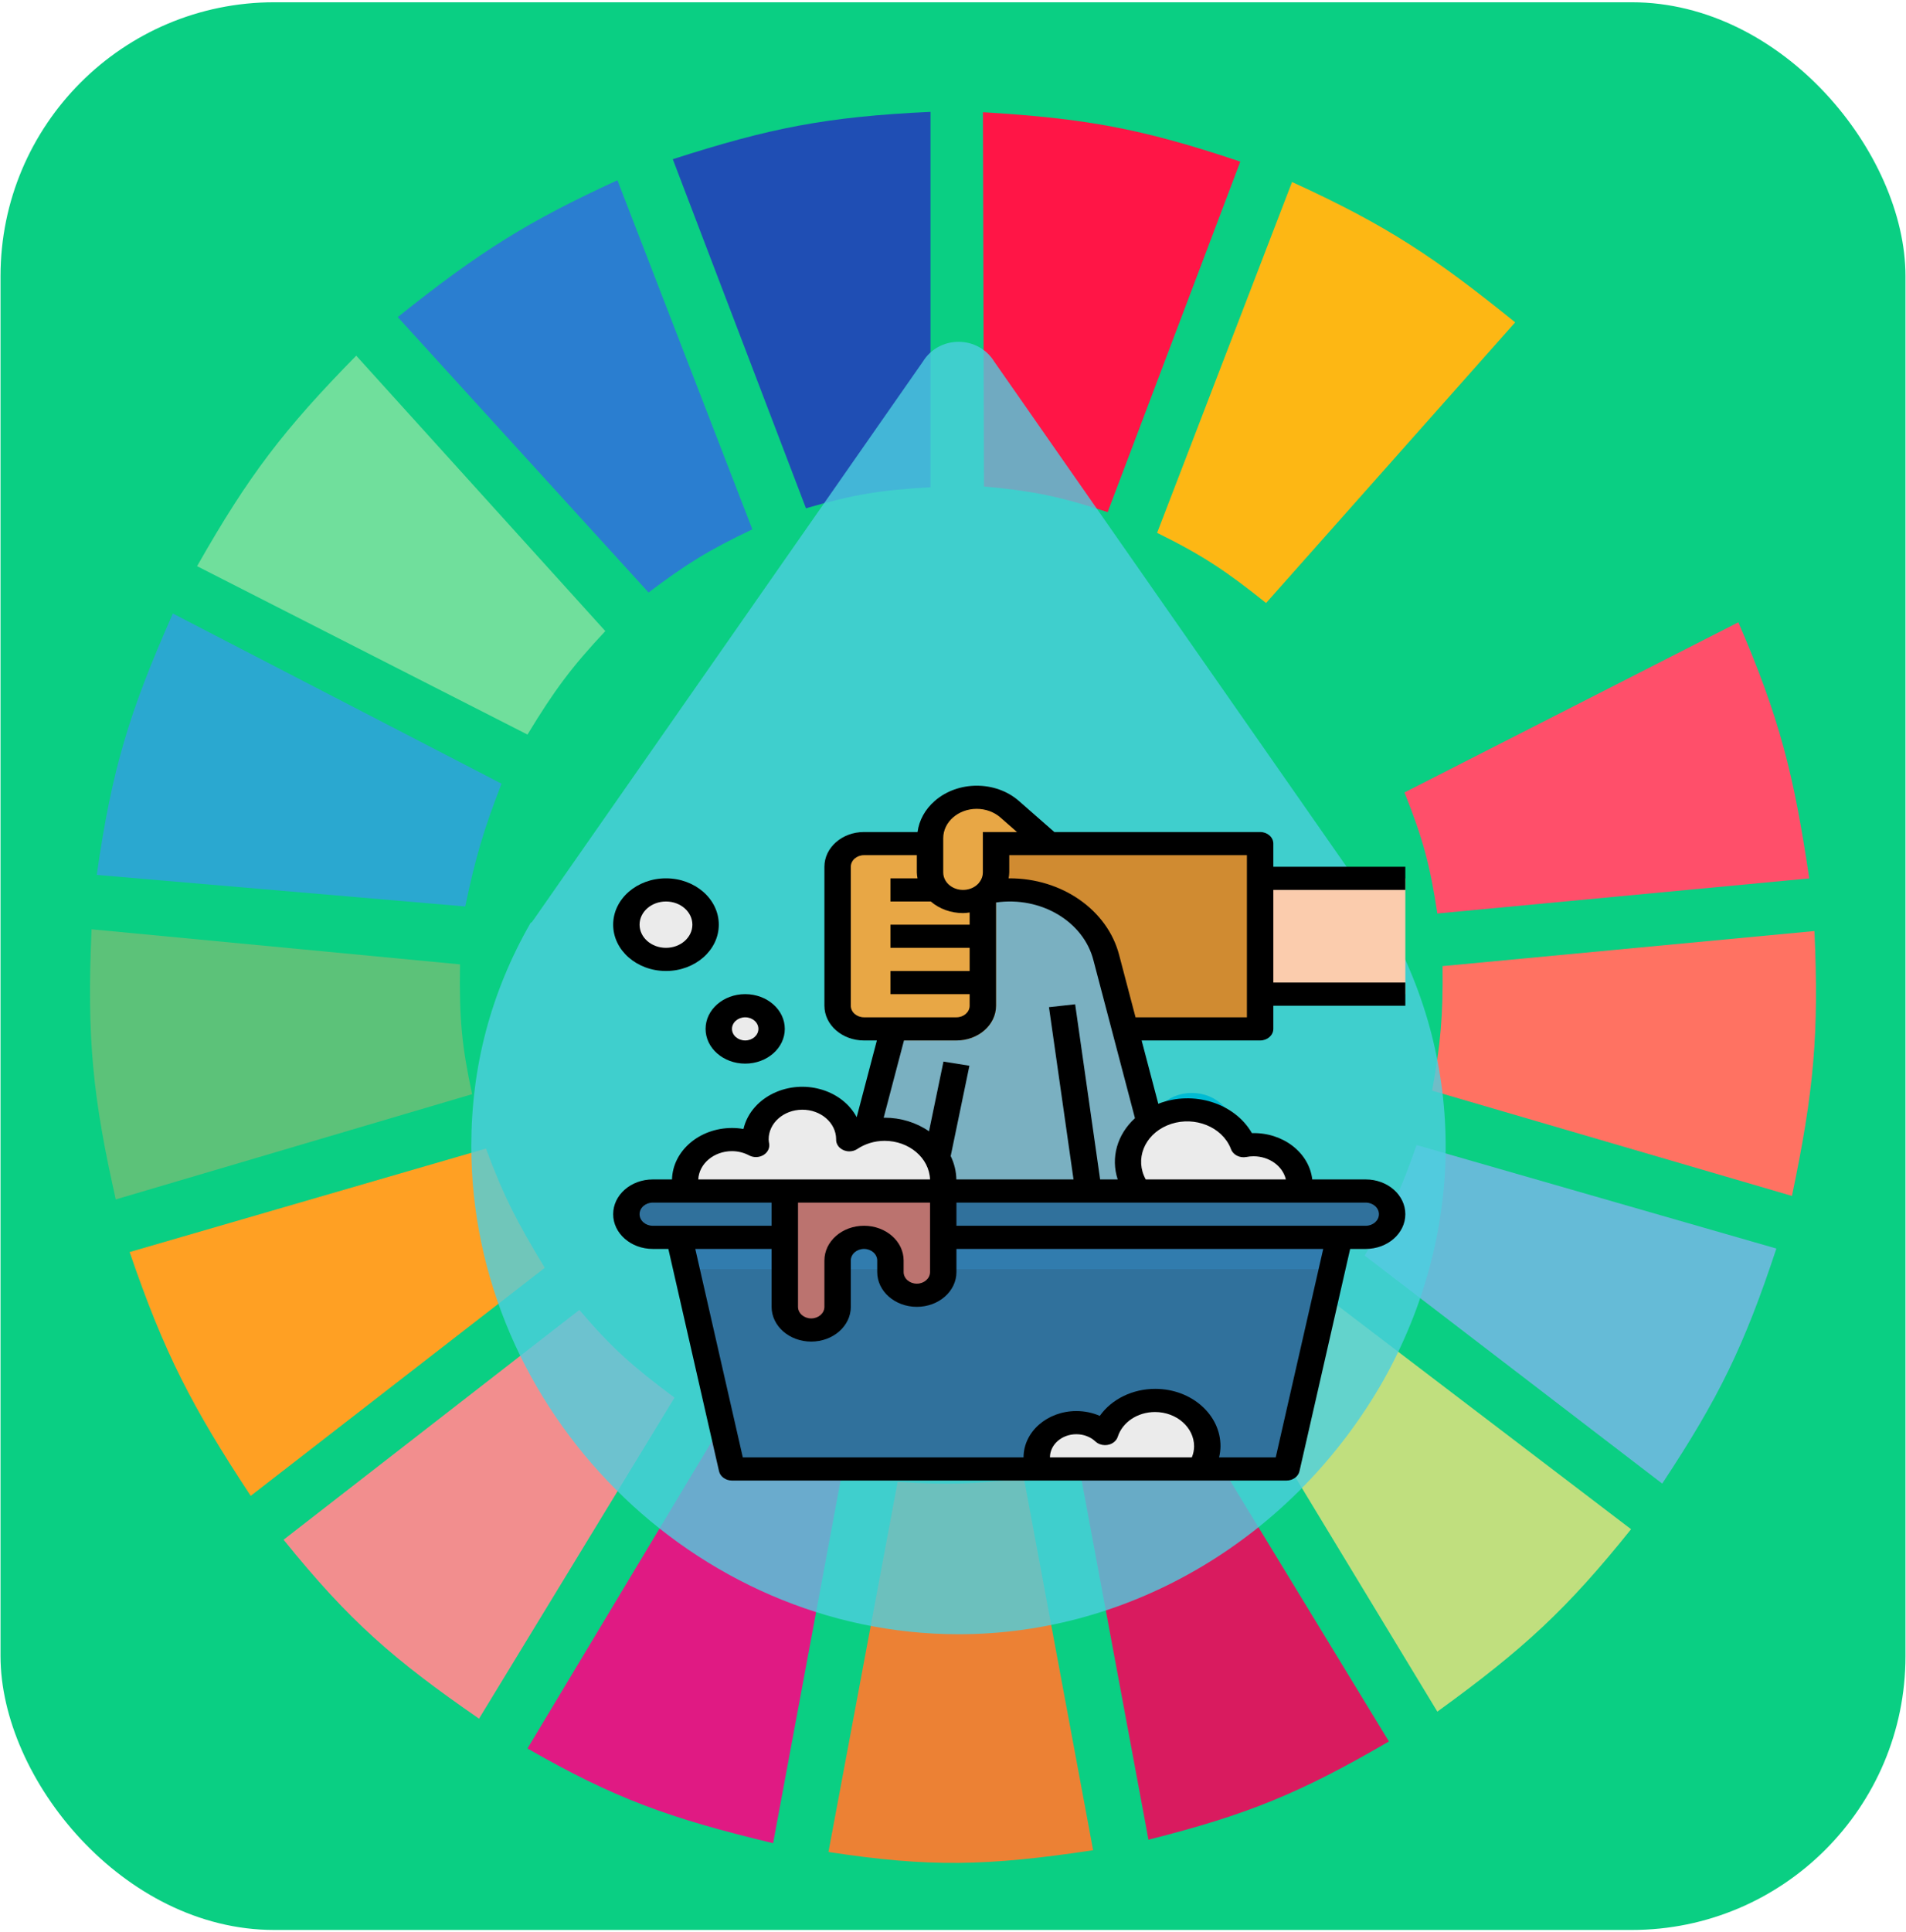 <svg width="686" height="695" viewBox="0 0 686 695" fill="none" xmlns="http://www.w3.org/2000/svg">
<rect x="0.188" y="0.818" width="685.626" height="693.507" rx="98.51" fill="#0ACF83"/>
<g clip-path="url(#clip0)">
<path d="M290.082 182.861L242.144 57.276C276.954 46.099 297.11 42.01 334.908 40.237V175.288C316.943 176.295 307.1 177.917 290.082 182.861Z" fill="#1F4EB4"/>
<path d="M354.139 175.025L353.771 40.368C390.222 42.575 410.484 46.077 446.4 58.149L398.666 184.235C381.537 178.651 371.774 176.59 354.139 175.025Z" fill="#FF1546"/>
<path d="M416.463 191.696L465.024 65.481C499.55 81.233 516.698 92.835 545.337 115.967L455.685 216.939C441.666 205.733 433.283 199.993 416.463 191.696Z" fill="#FDB714"/>
<path d="M469.385 230.192L560.281 130.481C586.947 157.223 598.852 173.864 616.314 205.58L496.778 266.794C487.547 251.299 481.673 243.188 469.385 230.192Z" fill="#0ACF83"/>
<path d="M505.495 285.095L625.653 223.881C640.543 258.272 645.627 278.609 651.179 316.018L517.324 328.64C514.699 311.179 512.107 301.653 505.495 285.095Z" fill="#FF4F6A"/>
<path d="M515.454 392.378C518.451 375.612 519.406 365.868 519.19 347.572L653.044 334.95C654.706 371.636 652.88 392.484 644.951 430.243L515.454 392.378Z" fill="#FF7262"/>
<path d="M491.173 451.699C499.95 437.283 504.083 428.614 509.85 411.941L639.347 449.175C627.761 484.198 618.768 502.715 598.257 533.739L491.173 451.699Z" fill="#65BBD7"/>
<path d="M587.051 550.147L479.345 468.107C467.511 481.602 460.4 488.479 446.971 499.661L517.322 615.779C548.477 593.201 563.924 578.964 587.051 550.147Z" fill="#C0DF7E"/>
<path d="M499.891 626.508L429.539 511.021C414.276 518.734 405.337 522.548 388.449 528.06L413.352 661.848C449.03 652.854 467.99 645.079 499.891 626.508Z" fill="#D91B5F"/>
<path d="M323.078 533.108C340.824 534.27 350.775 533.923 368.526 531.846L393.43 665.634C355.366 671.369 334.451 671.84 298.175 666.265L323.078 533.108Z" fill="#EC8134"/>
<path d="M189.846 629.032L259.575 512.914C275.383 521.182 284.973 524.701 303.155 529.322L278.252 663.11C240.608 654.068 221.023 646.919 189.846 629.032Z" fill="#E01A83"/>
<path d="M102.061 553.934L208.522 471.263C220.393 485.231 228.114 491.895 242.764 502.817L172.412 618.304C141.619 597.019 125.847 583.353 102.061 553.934Z" fill="#F28E8E"/>
<path d="M90.233 538.157C69.057 506.005 59.174 486.972 46.652 450.438L174.904 413.204C181.309 430.454 186.168 439.79 196.072 456.117L90.233 538.157Z" fill="#FFA023"/>
<path d="M41.671 431.505C33.433 394.982 31.2 373.797 32.955 334.319L165.564 346.941C165.226 366.492 166.269 376.654 169.922 393.641L41.671 431.505Z" fill="#5CC279"/>
<path d="M34.823 314.756L167.433 326.115C171.112 308.719 173.87 299.036 180.507 281.94L62.217 220.726C46.495 256.186 40.262 276.716 34.823 314.756Z" fill="#2AA8D0"/>
<path d="M70.934 203.686C89.47 171.052 102.097 154.546 128.211 127.957L217.862 227.036C205.731 240.002 199.612 248.175 189.846 264.27L70.934 203.686Z" fill="#70DF9C"/>
<path d="M233.427 213.153C246.878 203.015 254.97 197.94 270.782 190.434L222.221 64.85C190.621 79.364 173.271 89.99 143.153 114.074L233.427 213.153Z" fill="#2A7ED0"/>
<path opacity="0.8" d="M498.993 331.931C498.993 331.384 498.459 330.837 497.924 330.837L357.835 130.081C355.161 125.705 350.349 122.97 345.002 122.97C339.654 122.97 334.842 125.705 332.169 130.081L192.081 330.837C191.547 331.383 191.547 331.931 191.012 331.931C176.575 357.094 169.624 383.898 169.624 412.342C169.624 507.523 249.827 587.935 345.002 587.935C407.561 587.935 465.841 552.925 497.923 496.583C527.332 444.069 527.866 382.803 498.993 331.931Z" fill="#4DCFE0"/>
<path d="M428.953 393.197C419.863 393.197 412.913 400.309 412.913 409.607C412.913 448.446 381.901 480.173 343.938 480.173C334.848 480.173 327.897 487.284 327.897 496.583C327.897 505.882 334.849 512.993 343.938 512.993C399.546 512.993 444.994 466.496 444.994 409.606C444.993 400.309 438.043 393.197 428.953 393.197Z" fill="#00BBD3"/>
<g filter="url(#filter0_d)">
<path d="M281.767 292.123V342.119C281.767 346.723 286.019 350.452 291.271 350.452H433.829V283.79H291.271C286.019 283.79 281.767 287.519 281.767 292.123Z" fill="#D08B31"/>
<path d="M486.105 296.289H433.833V337.952H486.105V296.289Z" fill="#FBCCAD"/>
<path d="M400.566 408.781H286.52L308.621 324.813C312.375 310.555 326.854 300.456 343.543 300.456C360.232 300.456 374.711 310.555 378.465 324.813L400.566 408.781Z" fill="#7AB0C1"/>
<path d="M368.275 415.811L377.706 414.777L367.277 341.607L357.847 342.641L368.275 415.811Z" fill="#7DBDD1"/>
<path d="M319.707 409.521L329.206 363.69L319.86 362.201L310.361 408.032L319.707 409.521Z" fill="#7DBDD1"/>
<path d="M291.271 283.79H324.534C329.785 283.79 334.038 287.519 334.038 292.123V342.119C334.038 346.723 329.785 350.452 324.534 350.452H291.271C286.02 350.452 281.767 346.723 281.767 342.119V292.123C281.767 287.519 286.02 283.79 291.271 283.79Z" fill="#E8A745"/>
<path d="M324.536 279.623H315.032V287.956H324.536C327.159 287.956 329.288 289.822 329.288 292.122V296.288H300.776V304.621H329.288V312.954H300.776V321.287H329.288V329.62H300.776V337.953H329.288V342.119C329.288 344.418 327.159 346.285 324.536 346.285H300.776V354.618H324.536C332.41 354.618 338.792 349.023 338.792 342.119V292.123C338.792 285.218 332.41 279.623 324.536 279.623Z" fill="#F5A338"/>
<path d="M219.989 325.454C227.863 325.454 234.245 319.858 234.245 312.955C234.245 306.052 227.863 300.456 219.989 300.456C212.116 300.456 205.733 306.052 205.733 312.955C205.733 319.858 212.116 325.454 219.989 325.454Z" fill="#EBEBEB"/>
<path d="M248.5 358.785C253.749 358.785 258.004 355.054 258.004 350.452C258.004 345.85 253.749 342.119 248.5 342.119C243.251 342.119 238.996 345.85 238.996 350.452C238.996 355.054 243.251 358.785 248.5 358.785Z" fill="#EBEBEB"/>
<path d="M338.793 283.79H357.801L343.716 271.441C337.153 265.687 326.514 265.692 319.951 271.446C316.806 274.204 315.033 277.95 315.033 281.857V294.207C315.033 299.961 320.351 304.622 326.913 304.622C333.476 304.622 338.793 299.956 338.793 294.207V283.79H338.793Z" fill="#E8A745"/>
<path d="M319.355 408.782C321.732 398.812 314.442 389.038 303.066 386.954C297.079 385.859 290.839 387.1 285.983 390.358V390.267C286.23 382.084 278.869 375.276 269.536 375.055C260.204 374.835 252.439 381.292 252.187 389.475C252.159 390.467 252.239 391.458 252.434 392.437C244.589 388.154 234.268 390.258 229.378 397.137C226.916 400.612 226.217 404.832 227.453 408.782H319.355V408.782Z" fill="#EBEBEB"/>
<path d="M447.845 408.783C447.983 408.095 448.064 407.4 448.087 406.7C448.13 398.684 440.751 392.155 431.607 392.117C430.358 392.113 429.113 392.229 427.896 392.471C424.18 382.668 412.105 377.36 400.919 380.614C389.737 383.872 383.684 394.458 387.395 404.266C387.998 405.866 388.849 407.383 389.918 408.782H447.845V408.783Z" fill="#EBEBEB"/>
<path d="M443.333 508.774H243.751L224.743 425.447H462.34L443.333 508.774Z" fill="#30719C"/>
<path d="M215.237 408.782H471.843C477.093 408.782 481.347 412.511 481.347 417.115C481.347 421.719 477.094 425.448 471.843 425.448H215.237C209.987 425.448 205.733 421.719 205.733 417.115C205.733 412.511 209.987 408.782 215.237 408.782Z" fill="#30719C"/>
<path d="M412.266 508.772C413.92 506.297 414.804 503.484 414.823 500.614C414.851 491.531 406.478 484.145 396.119 484.115C387.727 484.094 380.343 488.957 378.029 496.031C372.721 490.985 363.754 490.669 357.999 495.322C353.78 498.739 352.326 504.047 354.317 508.772H412.266Z" fill="#EBEBEB"/>
<path d="M459.727 436.905L462.34 425.447H224.743L227.357 436.905H459.727Z" fill="#317CAE"/>
<path d="M300.777 408.782H262.762V450.446C262.762 455.049 267.015 458.778 272.266 458.778C277.517 458.778 281.77 455.05 281.77 450.446V433.78C281.77 429.177 286.023 425.447 291.274 425.447C296.525 425.447 300.778 429.176 300.778 433.78V437.947C300.778 442.55 305.031 446.279 310.282 446.279C315.533 446.279 319.786 442.551 319.786 437.947V408.782H300.777Z" fill="#BB736F"/>
<path d="M486.102 300.455V292.123H438.583V283.79C438.583 281.49 436.454 279.624 433.831 279.624H359.767L347.07 268.495C338.697 261.134 325.106 261.113 316.71 268.454C313.27 271.458 311.093 275.395 310.537 279.624H291.273C283.399 279.624 277.017 285.219 277.017 292.123V342.119C277.017 349.023 283.399 354.618 291.273 354.618H295.896L288.635 382.22C283.594 372.737 270.744 368.634 259.929 373.054C253.713 375.596 249.242 380.57 247.883 386.462C246.523 386.22 245.141 386.099 243.753 386.099C232.021 386.116 222.441 394.328 222.161 404.614H215.241C207.367 404.614 200.985 410.21 200.985 417.114C200.985 424.017 207.367 429.613 215.241 429.613H220.848L239.096 509.607C239.547 511.544 241.495 512.94 243.753 512.94H443.335C445.592 512.94 447.54 511.548 447.992 509.607L466.239 429.613H471.846C479.721 429.613 486.102 424.017 486.102 417.114C486.102 410.21 479.721 404.614 471.846 404.614H452.601C451.485 394.915 441.99 387.632 430.88 387.949C424.645 377.125 409.829 372.484 397.184 377.392L391.191 354.619H433.831C436.454 354.619 438.582 352.752 438.582 350.453V342.12H486.102V333.787H438.583V300.455H486.102ZM319.784 281.857C319.779 276.024 325.173 271.291 331.825 271.291C335.023 271.291 338.088 272.403 340.35 274.386L346.328 279.623H334.04V294.206C334.04 295.389 333.65 296.543 332.923 297.539L332.781 297.564L332.824 297.697C330.623 300.559 326.195 301.318 322.93 299.389C320.963 298.226 319.784 296.285 319.784 294.206V281.857H319.784ZM286.52 342.119V292.123C286.52 289.823 288.649 287.957 291.272 287.957H310.28V294.206C310.304 294.906 310.384 295.602 310.522 296.29H300.776V304.622H315.308C318.401 307.293 322.569 308.789 326.912 308.789C327.71 308.768 328.504 308.697 329.288 308.576V312.955H300.776V321.288H329.288V329.621H300.776V337.954H329.288V342.12C329.288 344.42 327.159 346.286 324.536 346.286H291.273C288.649 346.285 286.52 344.419 286.52 342.119ZM310.28 354.618H324.536C332.41 354.618 338.792 349.023 338.792 342.119V304.972C354.906 302.672 370.269 311.784 373.837 325.749L388.792 382.582C382.372 388.424 380.005 396.823 382.581 404.614H376.252L367.265 341.602L357.838 342.635L366.671 404.614H324.507C324.45 401.723 323.761 398.864 322.469 396.202L329.207 363.704L319.864 362.213L314.661 387.294C310.113 384.128 304.473 382.403 298.666 382.403C298.552 382.403 298.447 382.428 298.338 382.428L305.651 354.618H310.28V354.618ZM291.272 421.28C283.398 421.28 277.016 426.875 277.016 433.779V450.444C277.016 452.744 274.887 454.61 272.265 454.61C269.642 454.61 267.513 452.744 267.513 450.444V412.947H315.032V437.945C315.032 440.245 312.903 442.111 310.28 442.111C307.658 442.111 305.529 440.245 305.529 437.945V433.779C305.528 426.875 299.146 421.28 291.272 421.28ZM243.753 394.432C245.958 394.44 248.115 394.986 249.988 396.002C251.575 396.815 253.557 396.748 255.072 395.836C256.612 394.907 257.41 393.29 257.125 391.67C257.03 391.199 256.968 390.724 256.949 390.249C256.902 384.366 262.304 379.567 269.01 379.529C275.715 379.491 281.193 384.224 281.236 390.103C281.236 390.187 281.236 390.266 281.236 390.341C281.236 392.64 283.365 394.507 285.988 394.507C287.014 394.507 288.017 394.215 288.839 393.673C291.653 391.774 295.102 390.736 298.657 390.723C307.495 390.723 314.742 396.869 315.032 404.614H231.616C231.906 398.919 237.252 394.436 243.753 394.432ZM210.489 417.114C210.489 414.814 212.618 412.947 215.241 412.947H258.009V421.28H215.241C212.618 421.28 210.489 419.413 210.489 417.114ZM358.194 504.607C358.194 500.003 362.447 496.274 367.698 496.274C370.307 496.274 372.802 497.224 374.579 498.899C376.385 500.57 379.388 500.644 381.298 499.061C381.911 498.553 382.362 497.907 382.595 497.195C384.282 491.92 389.766 488.279 396.015 488.287C403.775 488.296 410.062 493.812 410.071 500.616C410.066 501.978 409.791 503.328 409.259 504.607H358.194ZM439.452 504.607H419.061C419.389 503.295 419.56 501.957 419.575 500.616C419.618 489.241 409.135 479.988 396.157 479.951C388.008 479.926 380.429 483.609 376.128 489.675C373.51 488.529 370.625 487.938 367.698 487.942C357.201 487.942 348.69 495.404 348.69 504.607H247.645L230.543 429.613H258.009V450.445C258.009 457.348 264.39 462.944 272.265 462.944C280.139 462.944 286.52 457.348 286.52 450.445V433.779C286.52 431.48 288.649 429.613 291.272 429.613C293.895 429.613 296.024 431.48 296.024 433.779V437.945C296.024 444.849 302.406 450.445 310.28 450.445C318.154 450.445 324.536 444.849 324.536 437.945V429.613H456.545L439.452 504.607ZM476.598 417.114C476.598 419.413 474.469 421.28 471.846 421.28H324.536V412.947H471.846C474.469 412.947 476.598 414.809 476.598 417.114ZM423.377 393.782C424.146 395.807 426.532 396.994 428.908 396.536C429.744 396.365 430.6 396.282 431.455 396.282C437.101 396.282 441.967 399.765 443.098 404.614H392.67C388.673 397.386 392.118 388.686 400.358 385.183C408.603 381.679 418.525 384.699 422.521 391.924C422.859 392.524 423.144 393.144 423.377 393.782ZM429.079 346.285H388.996L383.099 323.874C378.913 307.688 362.471 296.222 343.544 296.289H343.302C343.439 295.602 343.52 294.902 343.544 294.206V287.956H429.079V346.285Z" fill="black"/>
<path d="M219.993 329.62C230.49 329.62 239.001 322.158 239.001 312.955C239.001 303.751 230.49 296.289 219.993 296.289C209.496 296.289 200.985 303.751 200.985 312.954C200.985 322.158 209.496 329.62 219.993 329.62ZM219.993 304.622C225.244 304.622 229.497 308.351 229.497 312.955C229.497 317.559 225.244 321.288 219.993 321.288C214.742 321.288 210.489 317.559 210.489 312.955C210.489 308.351 214.742 304.622 219.993 304.622Z" fill="black"/>
<path d="M234.248 350.45C234.248 357.354 240.63 362.949 248.504 362.949C256.378 362.949 262.76 357.354 262.76 350.45C262.76 343.546 256.378 337.951 248.504 337.951C240.63 337.951 234.248 343.547 234.248 350.45ZM253.256 350.45C253.256 352.75 251.127 354.616 248.504 354.616C245.882 354.616 243.753 352.75 243.753 350.45C243.753 348.151 245.882 346.284 248.504 346.284C251.127 346.284 253.256 348.146 253.256 350.45Z" fill="black"/>
</g>
</g>
<defs>
<filter id="filter0_d" x="200.985" y="262.961" width="320.583" height="285.442" filterUnits="userSpaceOnUse" color-interpolation-filters="sRGB">
<feFlood flood-opacity="0" result="BackgroundImageFix"/>
<feColorMatrix in="SourceAlpha" type="matrix" values="0 0 0 0 0 0 0 0 0 0 0 0 0 0 0 0 0 0 127 0"/>
<feOffset dx="19.702" dy="19.702"/>
<feGaussianBlur stdDeviation="7.881"/>
<feColorMatrix type="matrix" values="0 0 0 0 0 0 0 0 0 0 0 0 0 0 0 0 0 0 0.25 0"/>
<feBlend mode="normal" in2="BackgroundImageFix" result="effect1_dropShadow"/>
<feBlend mode="normal" in="SourceGraphic" in2="effect1_dropShadow" result="shape"/>
</filter>
<clipPath id="clip0">
<rect width="622.58" height="646.222" fill="white" transform="translate(31.711 24.461)"/>
</clipPath>
</defs>
</svg>
